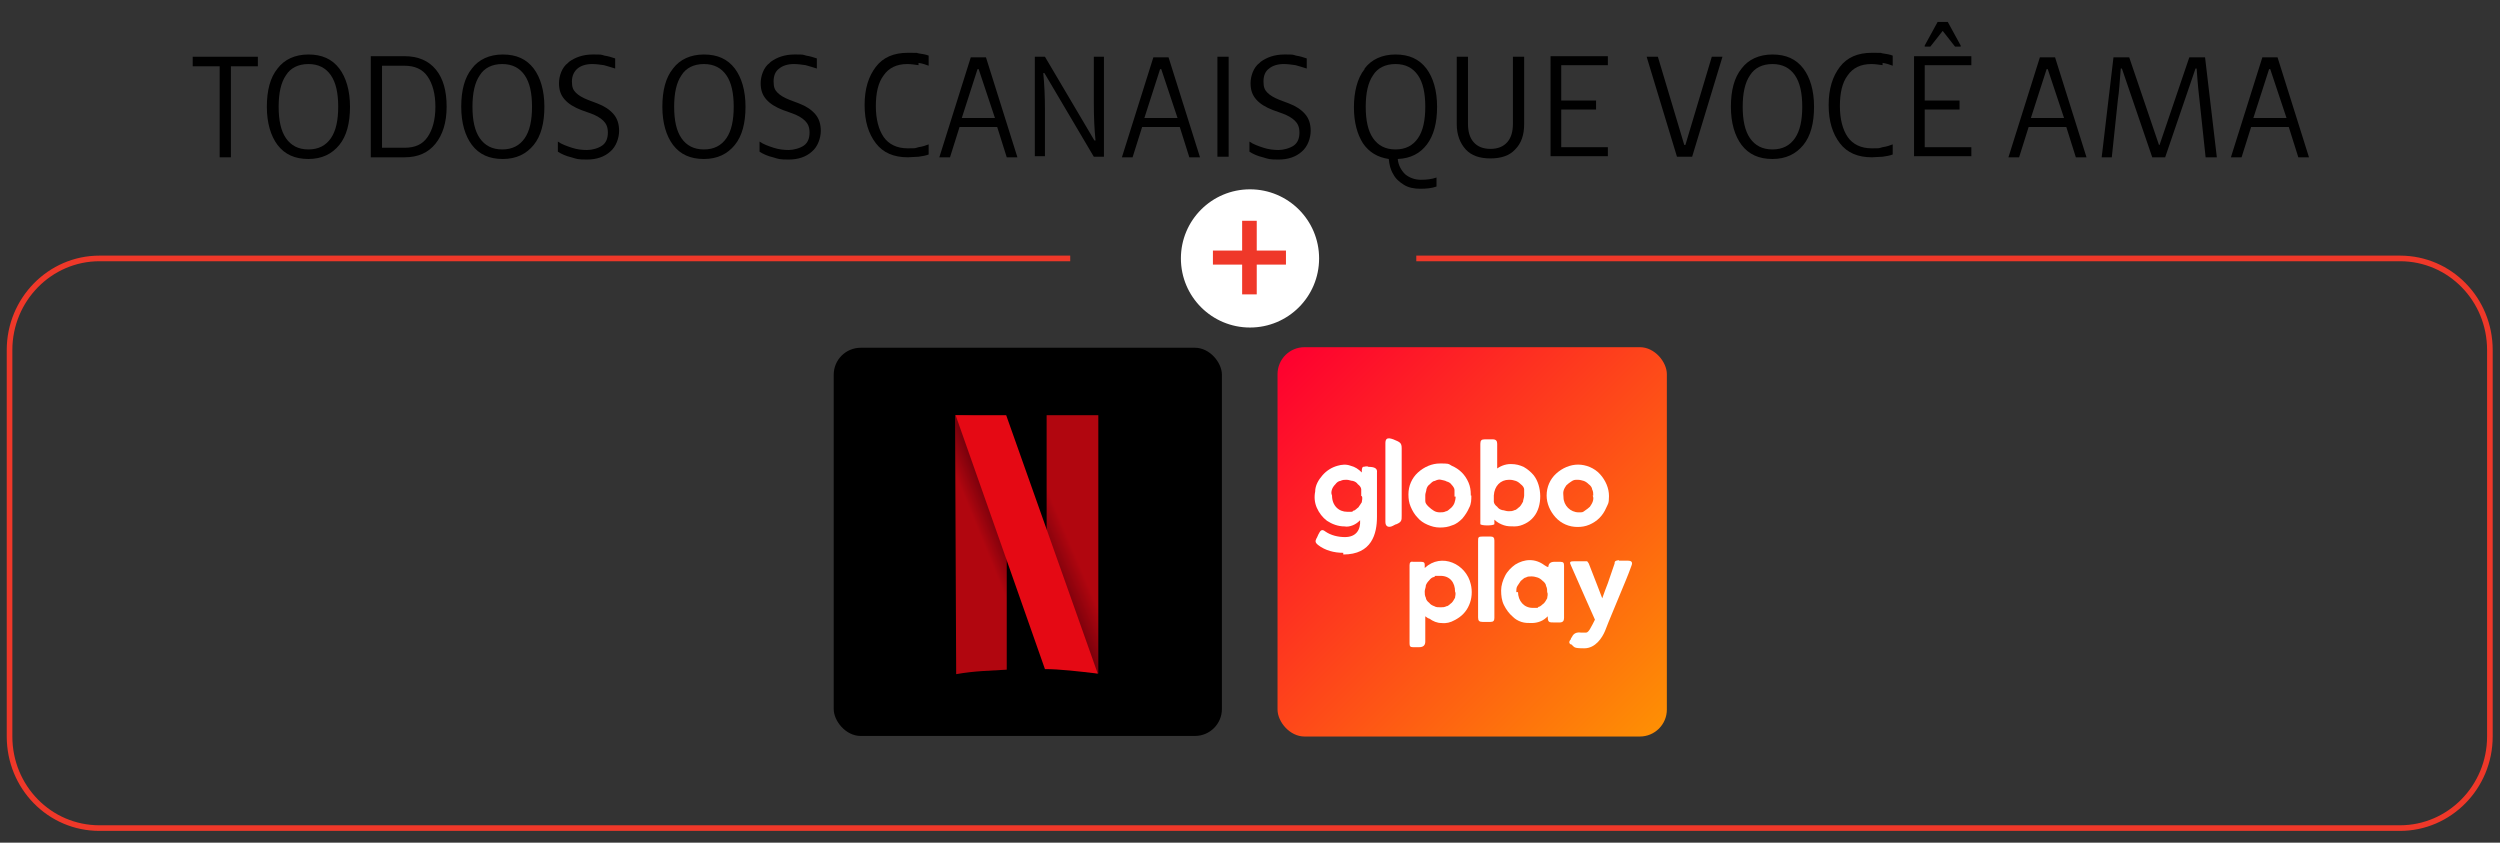 <?xml version="1.0" encoding="UTF-8"?>
<svg id="Camada_1" data-name="Camada 1" xmlns="http://www.w3.org/2000/svg" xmlns:xlink="http://www.w3.org/1999/xlink" version="1.1" viewBox="0 0 445 150">
  <rect x="0" y="0" width="445" height="150" fill="#333333" stroke="none"/>
  <defs>
    <style>
      .cls-1 {
        fill: #ef3829;
      }

      .cls-1, .cls-2, .cls-3, .cls-4, .cls-5, .cls-6, .cls-7 {
        stroke-width: 0px;
      }

      .cls-2 {
        fill: url(#Gradiente_sem_nome_3);
      }

      .cls-3 {
        fill: url(#Gradiente_sem_nome_4);
      }

      .cls-4 {
        fill: url(#Gradiente_sem_nome_2);
      }

      .cls-5 {
        fill: #e50914;
      }

      .cls-6 {
        fill: #000;
      }

      .cls-8 {
        fill: none;
        stroke: #ef3829;
        stroke-miterlimit: 10;
      }

      .cls-9 {
        isolation: isolate;
      }

      .cls-7 {
        fill: #fff;
      }
    </style>
    <linearGradient id="Gradiente_sem_nome_2" data-name="Gradiente sem nome 2" x1="452.7" y1="-156" x2="518.4" y2="-221.7" gradientTransform="translate(-223.5 -92.4) scale(1 -1)" gradientUnits="userSpaceOnUse">
      <stop offset="0" stop-color="#fe012f"/>
      <stop offset="1" stop-color="#fe8e04"/>
    </linearGradient>
    <linearGradient id="Gradiente_sem_nome_3" data-name="Gradiente sem nome 3" x1="174.9" y1="-94.4" x2="181.5" y2="-91.7" gradientTransform="translate(0 2) scale(1 -1)" gradientUnits="userSpaceOnUse">
      <stop offset="0" stop-color="#b1060f"/>
      <stop offset=".5" stop-color="#7b010c"/>
      <stop offset="1" stop-color="#e50914" stop-opacity="0"/>
    </linearGradient>
    <linearGradient id="Gradiente_sem_nome_4" data-name="Gradiente sem nome 4" x1="190.7" y1="-95" x2="183.9" y2="-97.9" gradientTransform="translate(0 2) scale(1 -1)" gradientUnits="userSpaceOnUse">
      <stop offset="0" stop-color="#b1060f"/>
      <stop offset=".6" stop-color="#7b010c"/>
      <stop offset="1" stop-color="#b1060f" stop-opacity="0"/>
    </linearGradient>
  </defs>
  <g id="Camada_1-2" data-name="Camada 1-2">
    <g>
      <line class="cls-8" x1="219.2" y1="46" x2="225.8" y2="46"/>
      <path class="cls-8" d="M222.5,46"/>
      <path class="cls-8" d="M222.5,46"/>
      <path class="cls-8" d="M222.5,46"/>
      <line class="cls-8" x1="218.7" y1="46" x2="226.3" y2="46"/>
      <path class="cls-8" d="M252.1,46h175.1c8.9,0,16,7.3,16,16.3v68.8c0,9-7.2,16.3-16,16.3H17.7c-8.9,0-16-7.3-16-16.3V62.3c0-9,7.2-16.3,16-16.3h172.8"/>
      <path class="cls-7" d="M234.8,46c0,6.8-5.5,12.3-12.3,12.3s-12.3-5.5-12.3-12.3,5.5-12.3,12.3-12.3,12.3,5.5,12.3,12.3"/>
      <g class="cls-9">
        <path class="cls-1" d="M221.1,47.1h-5.2v-2.5h5.2v-5.3h2.6v5.3h5.2v2.5h-5.2v5.3h-2.6v-5.3Z"/>
      </g>
    </g>
    <g>
      <g id="globoplay">
        <rect class="cls-4" x="227.4" y="61.8" width="69.3" height="69.3" rx="4.8" ry="4.8"/>
        <path class="cls-7" d="M279.6,114.7c-.4-.2-.3-.6,0-.9,0,0,0-.2.2-.4.3-.7.9-.9,1.6-.8h.9c.3,0,.5-.3.7-.6.3-.5.6-1.1.9-1.7,0,0-2.9-6.5-4.2-9.5-.4-.8-.3-.9.6-.9h2.2s.2.2.3.4c.8,2,2.4,6.2,2.4,6.2.3-.9.7-1.9,1-2.7.4-1.2.8-2.3,1.2-3.5,0-.2,0-.4.3-.5.2,0,.4-.2.5,0h1.6c.5,0,.9.2.6.9-.6,1.7-1.3,3.3-2,5-.8,2-1.9,4.5-2.7,6.6-.5,1.2-1.7,3.1-3.7,3.1s-1.7-.2-2.3-.7h-.1Z"/>
        <path class="cls-7" d="M253.7,109.8v4.4c0,.7-.4,1-1.1,1h-1.1c-.5,0-.6-.2-.6-.7v-13.9c0-.5.2-.7.7-.6h1.2c.9,0,.8.2.8,1.1,3-2.8,7.4-.7,8.2,2.9.3,1.2.2,2.6-.3,3.7-.5,1.2-1.4,2.1-2.6,2.7-.7.4-1.5.6-2.3.5-.8,0-1.5-.3-2.2-.8-.2,0-.4-.2-.7-.4h0ZM253.6,105.3c0,.4,0,.7.2,1.1,0,.3.3.7.6.9.2.3.6.5.9.6.3.2.7.2,1.1.2s.7,0,1.1-.2c.3,0,.6-.4.9-.6.3-.3.4-.6.6-.9,0-.3.2-.7,0-1.1,0-1.6-.9-2.8-2.6-2.8s-.7,0-1.1.2c-.3,0-.7.3-.9.6-.3.3-.5.6-.6.9,0,.4-.2.7-.2,1.1h0Z"/>
        <path class="cls-7" d="M275.6,101q0-1,1.1-1h1c.6,0,.7.2.7.7v9.3c0,.5-.2.8-.8.8h-.9c-1,0-1.2,0-1.2-1.1-.4.4-.8.7-1.3.9-.5.2-1,.3-1.6.3s-1.2,0-1.8-.2c-.6-.2-1.1-.5-1.5-.9-.7-.6-1.2-1.3-1.6-2.1-.4-.8-.5-1.7-.5-2.6s.3-1.8.7-2.6c.4-.8,1.1-1.5,1.8-2,.8-.5,1.7-.8,2.6-.8s1.8.3,2.6.9l.5.3h.2,0ZM270.2,105.3c0,1.7,1.1,2.9,2.6,2.9s.7,0,1.1-.2c.3,0,.6-.4.9-.6.3-.3.4-.6.6-.9,0-.3.2-.7,0-1.1,0-.4,0-.7-.2-1.1,0-.3-.3-.7-.6-.9-.3-.3-.6-.5-.9-.6s-.7-.2-1.1-.2-.7,0-1,.2c-.3,0-.6.4-.9.6-.2.3-.4.6-.6.9s-.2.7-.2,1.1h.3Z"/>
        <path class="cls-7" d="M266,103.1v6.9c0,.5-.2.7-.7.7h-1.4c-.6,0-.8-.2-.8-.8v-13.5c0-.8,0-.9.9-.9h1.3c.5,0,.7.2.7.7v6.9Z"/>
        <path class="cls-7" d="M239.1,98.4c-1.6,0-3.2-.4-4.5-1.4-.5-.4-.5-.7-.3-1.1.2-.3.3-.7.5-1,.3-.6.6-.7,1.1-.3,1,.7,2.3,1,3.5,1,2,0,2.8-1.3,2.7-3-.4.4-.8.7-1.3.9-.5.2-1,.3-1.5.2-1.1,0-2.2-.4-3.1-1-.8-.6-1.4-1.4-1.8-2.3s-.5-1.9-.3-2.9c0-1.1.6-2.1,1.3-2.9s1.6-1.4,2.7-1.7c.7-.2,1.5-.3,2.3,0,.8.2,1.4.6,2,1.2,0-.5,0-.8.2-1,.3,0,.7-.2,1,0,1.1,0,1.6.3,1.5,1v7.9c0,3-.9,6.7-6,6.7v-.2h0ZM242.3,88.2v-1.1c0-.3-.3-.7-.6-.9-.2-.3-.5-.5-.9-.6-.3,0-.7-.2-1.1-.2s-.7,0-1.1.2c-.3,0-.7.3-.9.6-.3.3-.5.6-.6.9s-.2.7,0,1.1c0,1.8,1.2,2.9,2.7,2.9s.7,0,1.1-.2c.3,0,.6-.4.9-.6.2-.3.4-.6.6-.9,0-.3.2-.7,0-1.1h-.1Z"/>
        <path class="cls-7" d="M266.1,83.7c.8-.7,1.8-1.1,2.8-1.1s1.6.2,2.3.5c.7.4,1.3.9,1.8,1.5,1.5,1.9,1.6,5.5,0,7.4-.4.5-.9.9-1.5,1.2-.6.3-1.2.5-1.9.5s-1.3,0-1.9-.2-1.2-.5-1.7-1v.8c-.2.3-2.3.3-2.5,0v-14.3c0-.6.2-.8.8-.8h1.4c.6,0,.8.3.8.8v4.7h-.4ZM268.6,85.4c-1.5,0-2.6,1.1-2.7,2.8v1.1c0,.3.3.7.6.9.2.3.5.5.9.6.3,0,.7.2,1.1.2s.7,0,1.1-.2c.3,0,.6-.4.9-.6.3-.3.4-.6.6-.9,0-.3.2-.7.2-1.1v-1.1c0-.3-.3-.7-.6-.9-.3-.3-.6-.5-.9-.6s-.7-.2-1.1-.2h-.1Z"/>
        <path class="cls-7" d="M261.9,88.2c0,.7,0,1.5-.4,2.2-.3.7-.7,1.3-1.2,1.9-.5.5-1.1,1-1.8,1.2-.7.3-1.4.4-2.2.4s-1.5-.2-2.2-.5-1.3-.7-1.8-1.3c-.5-.5-.9-1.2-1.2-1.9s-.4-1.4-.4-2.2c0-1.5.6-2.9,1.7-3.9s2.5-1.6,3.9-1.6,1.5,0,2.1.4c.7.3,1.3.7,1.8,1.2s.9,1.1,1.2,1.8c.3.7.4,1.4.4,2.1v.2h.1ZM258.9,88.3v-1.1c0-.3-.3-.7-.5-.9-.2-.3-.5-.5-.9-.6-.3-.2-.7-.2-1-.3s-.7,0-1.1.2c-.3,0-.6.3-.9.6-.3.2-.5.5-.6.9,0,.3-.2.7-.2,1v1.1c0,.4.3.7.6,1s.6.5.9.7.7.3,1.1.3.7,0,1.1-.2c.3,0,.6-.4.9-.6.3-.3.5-.6.6-.9s.2-.7.2-1.1h-.2Z"/>
        <path class="cls-7" d="M275.3,88.2c0-1.5.6-2.9,1.7-3.9s2.5-1.6,3.9-1.6,2.9.6,3.9,1.7,1.6,2.5,1.6,3.9-.2,1.4-.5,2.1-.7,1.3-1.2,1.8-1.1.9-1.8,1.2c-.7.3-1.4.4-2.1.4-1.5,0-2.9-.6-3.9-1.7s-1.6-2.5-1.6-3.9ZM283.6,88.2c0-.4,0-.7-.2-1.1,0-.3-.3-.7-.6-.9-.3-.3-.6-.5-.9-.6s-.7-.2-1.1-.2-.7,0-1.1.3c-.3.2-.6.4-.9.7-.2.3-.4.6-.5,1s0,.7,0,1.1c0,.7.3,1.4.8,1.9s1.2.8,1.9.8.7,0,1.1-.3.6-.4.9-.7c.2-.3.4-.6.5-.9s.2-.7,0-1.1h.1Z"/>
        <path class="cls-7" d="M246.6,86v-7.1c0-.8.3-1.1,1.4-.7,1.2.5,1.5.6,1.5,1.6v12c0,.8,0,1.1-.9,1.5-.2,0-.6.3-.9.4-.6.2-1.1,0-1.1-.8v-7h0Z"/>
      </g>
      <g>
        <rect class="cls-6" x="148.4" y="61.9" width="69.1" height="69.1" rx="4.8" ry="4.8"/>
        <path class="cls-2" d="M170,73.8l.2,46.2c3.4-.6,6-.6,9-.8v-45.3h-9.2Z"/>
        <path class="cls-3" d="M186.3,73.9h9.2v46c.1,0-9.2-1.5-9.2-1.5v-44.5Z"/>
        <path class="cls-5" d="M170.1,73.9c.2.5,15.9,45.2,15.9,45.2,2.6,0,6,.4,9.4.8l-16.3-46h-9,0Z"/>
      </g>
    </g>
    <g>
      <path class="cls-6" d="M45.9,11.8h-4.8v16.2h-2V11.8h-4.8v-1.7h11.6v1.7Z"/>
      <path class="cls-6" d="M49.4,25.8c-1.2-1.6-1.9-3.9-1.9-6.8s.6-5.2,1.9-6.8c1.2-1.6,3.1-2.5,5.5-2.5s4.2.8,5.5,2.5c1.2,1.6,1.9,3.9,1.9,6.8s-.6,5.2-1.9,6.8-3.1,2.5-5.5,2.5-4.2-.8-5.5-2.5ZM50.9,24.6c.9,1.3,2.2,2,4,2s3.1-.7,4-2,1.3-3.2,1.3-5.6-.4-4.3-1.3-5.6c-.9-1.3-2.2-2-4-2s-3.2.7-4,2c-.9,1.3-1.3,3.2-1.3,5.6s.4,4.3,1.3,5.6Z"/>
      <path class="cls-6" d="M72,10c2.4,0,4.3.8,5.6,2.4s1.9,3.8,1.9,6.6-.7,5-2,6.6-3.1,2.4-5.5,2.4h-6V10h6ZM72,26.3c1.9,0,3.2-.6,4.1-1.9s1.4-3.1,1.4-5.4-.5-4.1-1.4-5.4c-.9-1.3-2.3-1.9-4.1-1.9h-4v14.6s4,0,4,0Z"/>
      <path class="cls-6" d="M84,25.8c-1.2-1.6-1.9-3.9-1.9-6.8s.6-5.2,1.9-6.8c1.2-1.6,3.1-2.5,5.5-2.5s4.2.8,5.5,2.5c1.2,1.6,1.9,3.9,1.9,6.8s-.6,5.2-1.9,6.8-3.1,2.5-5.5,2.5-4.2-.8-5.5-2.5ZM85.4,24.6c.9,1.3,2.2,2,4,2s3.1-.7,4-2,1.3-3.2,1.3-5.6-.4-4.3-1.3-5.6-2.2-2-4-2-3.2.7-4,2c-.9,1.3-1.3,3.2-1.3,5.6s.4,4.3,1.3,5.6Z"/>
      <path class="cls-6" d="M101.3,11c1.1-.8,2.5-1.3,4.2-1.3s1.4,0,2.1.2c.7.1,1.3.3,1.9.5v1.8c-.6-.2-1.3-.4-2-.6-.7-.1-1.4-.2-2.1-.2-1.1,0-2,.3-2.6.8s-1,1.3-1,2.3.2,1.5.7,2,1.2.9,2.2,1.3l1.6.6c1.3.5,2.2,1.1,2.9,1.9s1,1.8,1,3-.5,2.8-1.6,3.7c-1,.9-2.4,1.4-4.1,1.4s-1.8-.1-2.8-.4c-.9-.2-1.8-.6-2.4-1v-1.8c.7.5,1.6.8,2.5,1.1.9.3,1.8.4,2.7.4s2-.3,2.7-.8,1-1.3,1-2.3-.3-1.6-.8-2.1-1.3-1-2.5-1.4l-1.4-.5c-1.3-.5-2.3-1.1-3-1.9s-1-1.7-1-2.9.5-2.8,1.6-3.6l.2-.2Z"/>
      <path class="cls-6" d="M119.8,25.8c-1.2-1.6-1.9-3.9-1.9-6.8s.6-5.2,1.9-6.8c1.2-1.6,3.1-2.5,5.5-2.5s4.2.8,5.5,2.5c1.2,1.6,1.9,3.9,1.9,6.8s-.6,5.2-1.9,6.8-3.1,2.5-5.5,2.5-4.2-.8-5.5-2.5ZM121.3,24.6c.9,1.3,2.2,2,4,2s3.1-.7,4-2,1.3-3.2,1.3-5.6-.4-4.3-1.3-5.6c-.9-1.3-2.2-2-4-2s-3.2.7-4,2c-.9,1.3-1.3,3.2-1.3,5.6s.4,4.3,1.3,5.6Z"/>
      <path class="cls-6" d="M137.2,11c1.1-.8,2.5-1.3,4.2-1.3s1.4,0,2.1.2c.7.1,1.3.3,1.9.5v1.8c-.6-.2-1.3-.4-2-.6-.7-.1-1.4-.2-2.1-.2-1.1,0-2,.3-2.6.8-.7.5-1,1.3-1,2.3s.2,1.5.7,2,1.2.9,2.2,1.3l1.6.6c1.3.5,2.2,1.1,2.9,1.9s1,1.8,1,3-.5,2.8-1.6,3.7c-1,.9-2.4,1.4-4.1,1.4s-1.8-.1-2.8-.4c-.9-.2-1.8-.6-2.4-1v-1.8c.7.5,1.6.8,2.5,1.1s1.9.4,2.7.4,2-.3,2.7-.8,1-1.3,1-2.3-.3-1.6-.8-2.1-1.3-1-2.5-1.4l-1.4-.5c-1.3-.5-2.3-1.1-3-1.9s-1-1.7-1-2.9.5-2.8,1.6-3.6l.2-.2Z"/>
      <path class="cls-6" d="M163.5,11.6c-.7-.1-1.4-.2-2-.2-1.9,0-3.3.7-4.2,2-1,1.3-1.4,3.2-1.4,5.5s.5,4.2,1.4,5.5,2.4,2,4.2,2,1.2,0,2-.2c.7-.1,1.3-.3,1.8-.5v1.8c-.5.2-1.1.3-1.8.4-.7,0-1.3.1-1.9.1-2.5,0-4.4-.8-5.7-2.5s-2-3.9-2-6.8.7-5.1,2-6.8,3.2-2.5,5.7-2.5,1.2,0,1.9.1,1.3.2,1.8.4v1.8c-.5-.2-1.1-.4-1.8-.5v.4Z"/>
      <path class="cls-6" d="M179.2,28l-1.7-5.4h-6.7l-1.7,5.4h-1.9l5.6-17.8h2.7l5.6,17.8h-2,0ZM177.1,21l-2.9-8.7h-.2l-2.8,8.7h5.9Z"/>
      <path class="cls-6" d="M184.2,10.1h1.8l8.8,14.9h.2c-.2-2-.3-4.2-.3-6.6v-8.3h1.8v17.8h-1.8l-8.8-14.9h-.2c.2,2,.3,4.2.3,6.5v8.3h-1.8V10.1Z"/>
      <path class="cls-6" d="M211.7,28l-1.7-5.4h-6.7l-1.7,5.4h-1.9l5.6-17.8h2.7l5.6,17.8h-2,0ZM209.6,21l-2.9-8.7h-.2l-2.8,8.7h5.9Z"/>
      <path class="cls-6" d="M218.7,10.1v17.8h-2V10.1h2Z"/>
      <path class="cls-6" d="M224.4,11c1.1-.8,2.5-1.3,4.2-1.3s1.4,0,2.1.2c.7.1,1.3.3,1.9.5v1.8c-.6-.2-1.3-.4-2-.6-.7-.1-1.4-.2-2.1-.2-1.1,0-2,.3-2.6.8-.7.5-1,1.3-1,2.3s.2,1.5.7,2,1.2.9,2.2,1.3l1.6.6c1.3.5,2.2,1.1,2.9,1.9s1,1.8,1,3-.5,2.8-1.6,3.7c-1,.9-2.4,1.4-4.1,1.4s-1.8-.1-2.8-.4c-.9-.2-1.8-.6-2.4-1v-1.8c.7.5,1.6.8,2.5,1.1s1.9.4,2.7.4,2-.3,2.7-.8,1-1.3,1-2.3-.3-1.6-.8-2.1-1.3-1-2.5-1.4l-1.4-.5c-1.3-.5-2.3-1.1-3-1.9s-1-1.7-1-2.9.5-2.8,1.6-3.6l.2-.2Z"/>
      <path class="cls-6" d="M242.9,12.2c1.2-1.6,3.1-2.5,5.5-2.5s4.2.8,5.5,2.5c1.2,1.6,1.9,3.9,1.9,6.8s-.6,5.1-1.8,6.7-2.9,2.5-5.2,2.6c.1,1.1.6,2,1.3,2.7.7.6,1.7,1,2.8,1s1.9-.1,2.8-.4v1.6c-.8.3-1.8.4-2.9.4s-2.1-.2-2.9-.7c-.8-.5-1.5-1.1-1.9-1.9-.5-.8-.7-1.7-.8-2.7-2-.3-3.5-1.2-4.6-2.8-1-1.6-1.6-3.7-1.6-6.4s.6-5.2,1.9-6.8h0ZM252.4,24.6c.9-1.3,1.3-3.2,1.3-5.6s-.4-4.3-1.3-5.6c-.9-1.3-2.2-2-4-2s-3.2.7-4,2c-.9,1.3-1.3,3.2-1.3,5.6s.4,4.3,1.3,5.6c.9,1.3,2.2,2,4,2s3.1-.7,4-2Z"/>
      <path class="cls-6" d="M269.7,26.6c-1,1.1-2.5,1.6-4.4,1.6s-3.4-.5-4.4-1.6-1.6-2.6-1.6-4.5v-12h2v11.9c0,1.4.3,2.5,1,3.3s1.7,1.2,3,1.2,2.3-.4,3-1.2c.7-.8,1-1.9,1-3.3v-11.9h2v12c0,1.9-.5,3.4-1.6,4.5Z"/>
      <path class="cls-6" d="M286.2,10v1.6h-8.3v6.3h6.2v1.6h-6.2v6.7h8.3v1.6h-10.2V10h10.2Z"/>
      <path class="cls-6" d="M295.1,10.1l4.7,15.7h.2l4.7-15.7h1.9l-5.4,17.8h-2.7l-5.4-17.8h2,0Z"/>
      <path class="cls-6" d="M310,25.8c-1.2-1.6-1.9-3.9-1.9-6.8s.6-5.2,1.9-6.8c1.2-1.6,3.1-2.5,5.5-2.5s4.2.8,5.5,2.5c1.2,1.6,1.9,3.9,1.9,6.8s-.6,5.2-1.9,6.8-3.1,2.5-5.5,2.5-4.2-.8-5.5-2.5ZM311.5,24.6c.9,1.3,2.2,2,4,2s3.1-.7,4-2,1.3-3.2,1.3-5.6-.4-4.3-1.3-5.6-2.2-2-4-2-3.2.7-4,2c-.9,1.3-1.3,3.2-1.3,5.6s.4,4.3,1.3,5.6Z"/>
      <path class="cls-6" d="M335.1,11.6c-.7-.1-1.4-.2-2-.2-1.9,0-3.3.7-4.2,2-1,1.3-1.4,3.2-1.4,5.5s.5,4.2,1.4,5.5,2.4,2,4.2,2,1.2,0,2-.2c.7-.1,1.3-.3,1.8-.5v1.8c-.5.2-1.1.3-1.8.4-.7,0-1.3.1-1.9.1-2.5,0-4.4-.8-5.7-2.5-1.3-1.7-2-3.9-2-6.8s.7-5.1,2-6.8,3.2-2.5,5.7-2.5,1.2,0,1.9.1,1.3.2,1.8.4v1.8c-.5-.2-1.1-.4-1.8-.5v.4Z"/>
      <path class="cls-6" d="M350.9,10v1.6h-8.3v6.3h6.2v1.6h-6.2v6.7h8.3v1.6h-10.2V10h10.2ZM348,8.3l-2.2-2.8-2.2,2.8h-1v-.2l2.3-4.2h1.8l2.3,4.2v.2h-1,0Z"/>
      <path class="cls-6" d="M369.5,28l-1.7-5.4h-6.7l-1.7,5.4h-1.9l5.6-17.8h2.7l5.6,17.8h-2,.1ZM367.4,21l-2.9-8.7h-.2l-2.8,8.7h5.9Z"/>
      <path class="cls-6" d="M384.1,25.8h.3l5.3-15.6h2.8l2.1,17.8h-2l-1.1-10.3c-.3-2.5-.4-4.3-.5-5.5h-.2l-5.4,15.8h-2.3l-5.4-15.8h-.2c-.2,2.4-.3,4.2-.5,5.4l-1.1,10.4h-1.8l2.1-17.8h2.8l5.3,15.6h-.2Z"/>
      <path class="cls-6" d="M409.1,28l-1.7-5.4h-6.7l-1.7,5.4h-1.9l5.6-17.8h2.7l5.6,17.8h-2,.1ZM407,21l-2.9-8.7h-.2l-2.8,8.7h5.9Z"/>
    </g>
  </g>
</svg>